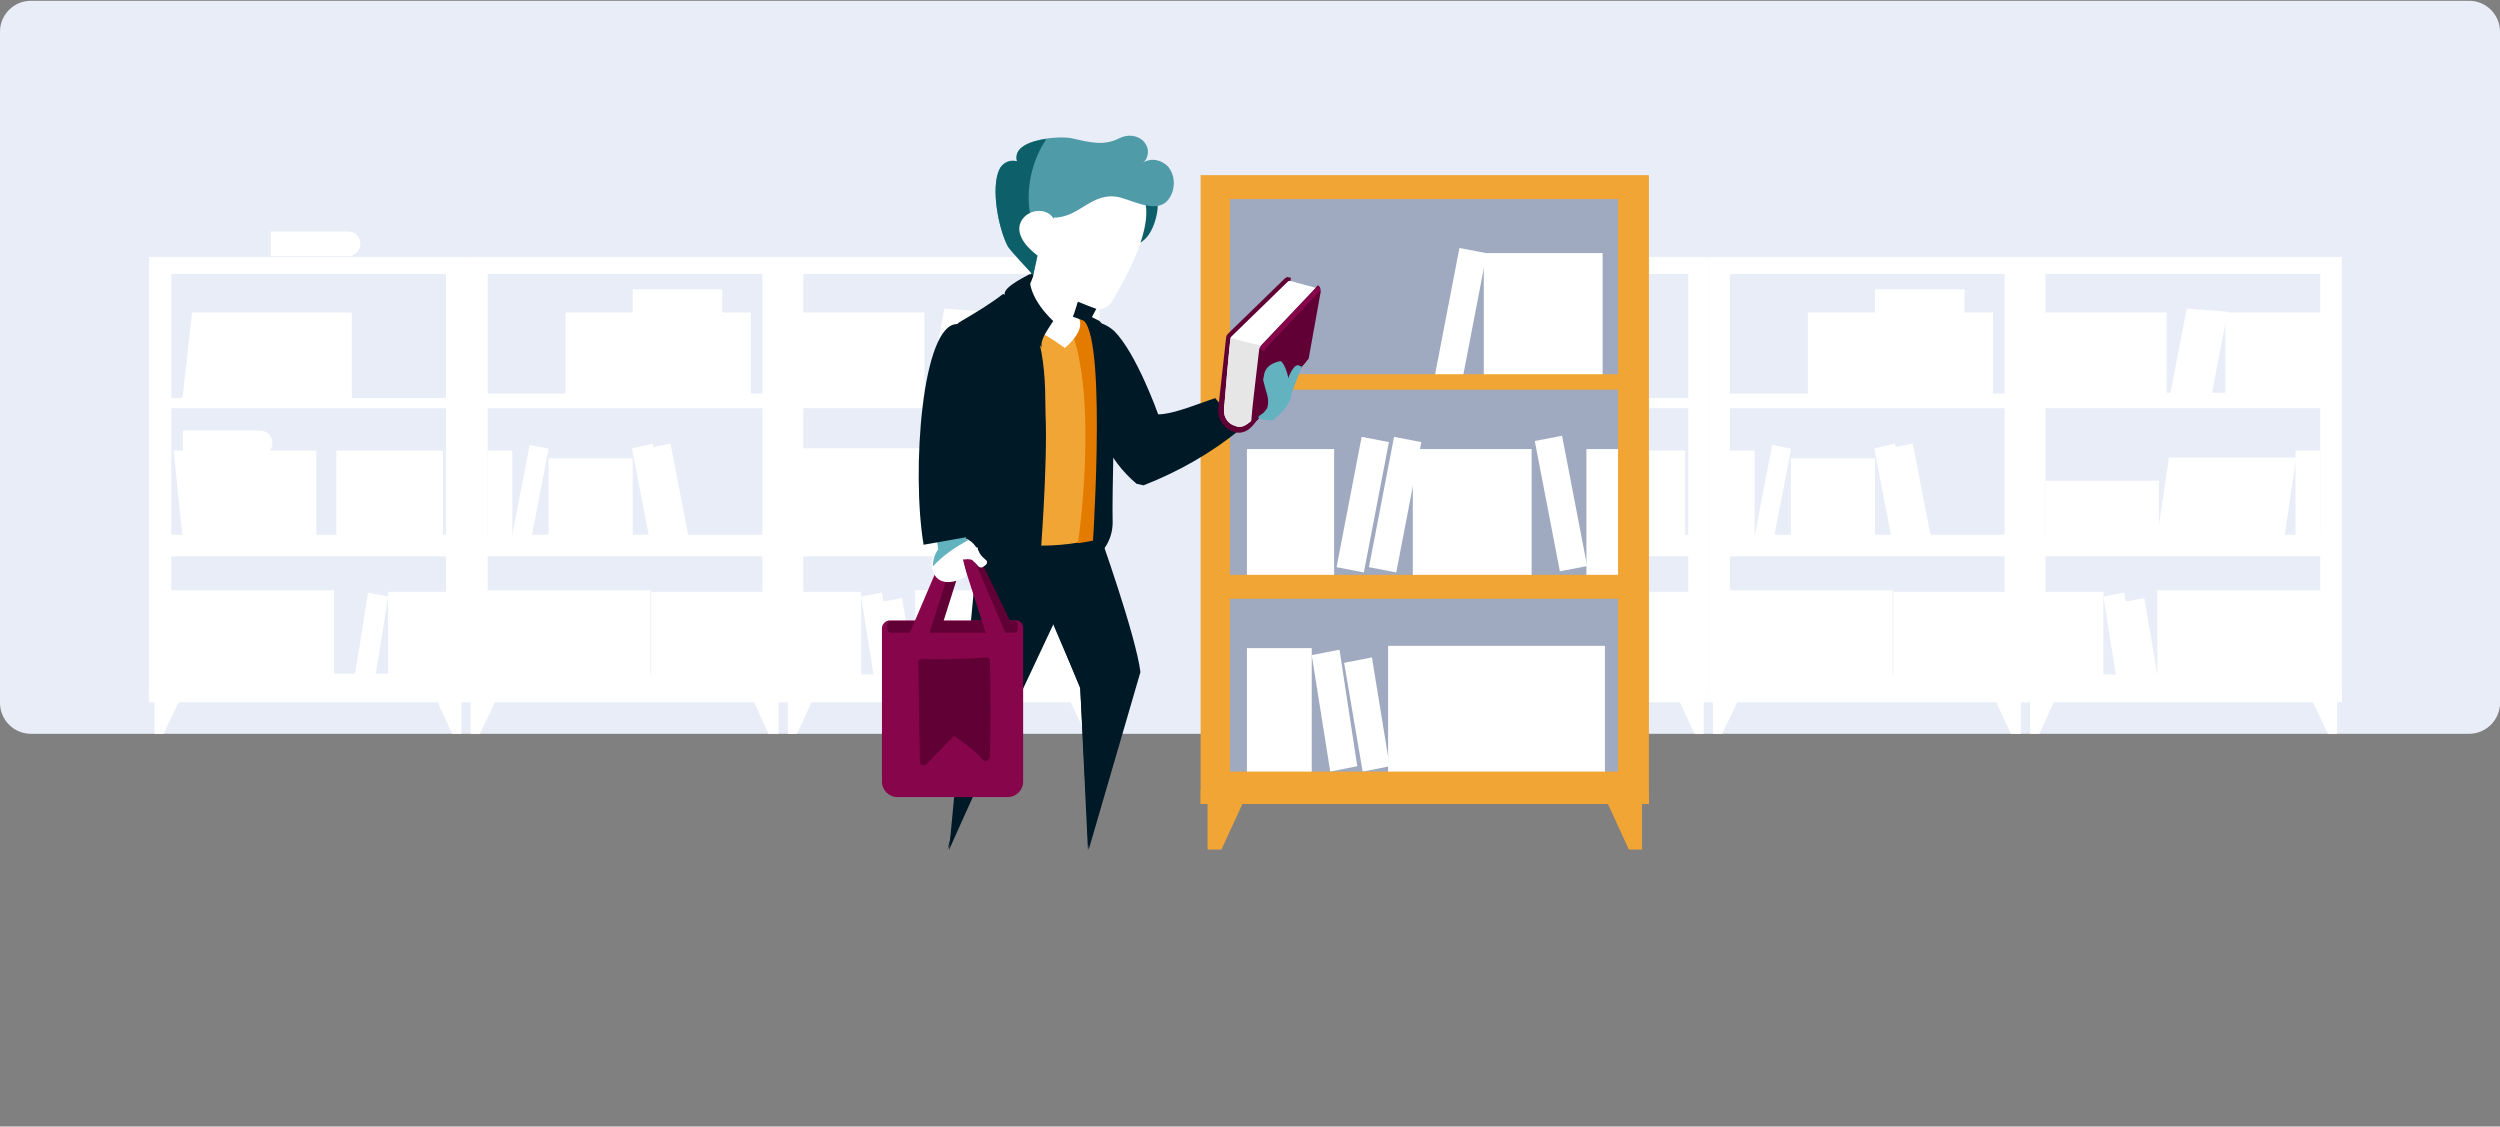<?xml version="1.0" encoding="utf-8"?>
<!-- Generator: Adobe Illustrator 24.3.0, SVG Export Plug-In . SVG Version: 6.00 Build 0)  -->
<svg version="1.1" id="Layer_1" xmlns="http://www.w3.org/2000/svg" xmlns:xlink="http://www.w3.org/1999/xlink" x="0px" y="0px"
	 viewBox="0 0 324 146" style="enable-background:new 0 0 324 146;" xml:space="preserve">
<rect x="0" y="0" width="324" height="146" fill="#808080" stroke="none"/>
<style type="text/css">
	.st0{fill:#E9EDF8;}
	.st1{fill:#FFFFFF;}
	.st2{fill:#9FA9BF;}
	.st3{fill:#F0A534;}
	.st4{fill:#001927;}
	.st5{fill:#63B2BF;}
	.st6{fill:#509BA8;}
	.st7{fill:#610034;}
	.st8{fill:#E6E6E6;}
	.st9{fill:#87064B;}
	.st10{fill:#E47B01;}
	.st11{fill:#0D6069;}
</style>
<g>
	<path class="st0" d="M4,0.1h316c2.2,0,4,1.8,4,4v87c0,2.2-1.8,4-4,4H4c-2.2,0-4-1.8-4-4v-87C0,1.9,1.8,0.1,4,0.1z"/>
	<g>
		<g>
			<g id="Layer_2_1_">
				<g>
					<path class="st1" d="M35.1,33.2V30h10c0.9,0,1.6,0.7,1.6,1.6l0,0c0,0.9-0.7,1.6-1.6,1.6c0,0,0,0,0,0H35.1z"/>
					<path class="st1" d="M23.7,59v-3.2h10c0.9,0,1.6,0.7,1.6,1.6l0,0l0,0c0,0.9-0.7,1.6-1.6,1.6L23.7,59L23.7,59z"/>
					<polygon class="st1" points="23.6,52 45.6,52 45.6,40.5 24.9,40.5 					"/>
					<rect x="43.6" y="58.4" class="st1" width="13.8" height="11.6"/>
					<rect x="21.6" y="76.5" class="st1" width="21.7" height="11.6"/>
					<polygon class="st1" points="23.7,70 41,70 41,58.4 22.5,58.4 					"/>
					<rect x="50.3" y="76.7" class="st1" width="9" height="11.6"/>
					<polygon class="st1" points="48.6,88 46,87.5 47.7,76.8 50.3,77.3 					"/>
					<polygon class="st1" points="58.6,95.1 59.8,95.1 59.8,89 55.8,89 					"/>
					<polygon class="st1" points="21.2,95.1 20,95.1 20,89 24.1,89 					"/>
					<path class="st1" d="M19.3,33.3V91h41.1V33.3H19.3z M22.2,72.1h35.6v15.2H22.2L22.2,72.1z M22.2,52.9h35.6v16.4H22.2L22.2,52.9
						z M22.2,35.5h35.6v16.1H22.2L22.2,35.5z"/>
					<path class="st1" d="M19.3,89.7V91h41.1v-1.3H19.3z"/>
					<g>
						<rect x="83.1" y="40.5" class="st1" width="14.2" height="11.6"/>
						<rect x="73.3" y="40.5" class="st1" width="13.8" height="11.6"/>
						<rect x="63.2" y="58.4" class="st1" width="3.2" height="11.6"/>
						<rect x="62.6" y="76.5" class="st1" width="21.7" height="11.6"/>
						<rect x="82" y="37.5" class="st1" width="11.6" height="3.2"/>
						<rect x="71.1" y="59.4" class="st1" width="10.9" height="10.5"/>
						<polygon class="st1" points="84.2,70 86.9,69.5 84.6,57.5 81.9,58.1 						"/>
						<polygon class="st1" points="86.6,70 89.2,69.4 86.9,57.5 84.3,58 						"/>
						<rect x="84.4" y="76.7" class="st1" width="14.8" height="11.6"/>
						
							<rect x="62.6" y="62.6" transform="matrix(0.189 -0.982 0.982 0.189 -6.967 119.296)" class="st1" width="12.2" height="2.5"/>
						<polygon class="st1" points="99.6,95.1 100.9,95.1 100.9,89 96.8,89 						"/>
						<polygon class="st1" points="62.2,95.1 61,95.1 61,89 65.1,89 						"/>
						<path class="st1" d="M60.4,33.3V91h41.1V33.3H60.4z M63.2,72.1h35.6v15.2H63.2V72.1z M63.2,52.9h35.6v16.4H63.2V52.9z
							 M63.2,35.5h35.6v15.5H63.2V35.5z"/>
						<path class="st1" d="M60.4,89.7V91h41.1v-1.3H60.4z"/>
						<rect x="103.5" y="40.5" class="st1" width="16.3" height="11.6"/>
						<rect x="103.5" y="58.1" class="st1" width="16.3" height="11.6"/>
						<rect x="127.4" y="40.5" class="st1" width="13.4" height="11.6"/>
						<polygon class="st1" points="125.4,52.4 120.1,51.9 122.4,40 127.7,40.4 						"/>
						<rect x="136.5" y="58.4" class="st1" width="3.2" height="11.6"/>
						<rect x="118.6" y="76.5" class="st1" width="21.8" height="11.6"/>
						<rect x="103.5" y="76.7" class="st1" width="8.1" height="11.6"/>
						<polygon class="st1" points="113.3,88 115.9,87.5 114.3,76.8 111.6,77.3 						"/>
						<polygon class="st1" points="115.9,88 118.6,87.5 116.9,77.5 114.3,78 						"/>
						<polygon class="st1" points="103.3,95.1 102.1,95.1 102.1,89 106.1,89 						"/>
						<polygon class="st1" points="140.7,95.1 141.9,95.1 141.9,89 137.8,89 						"/>
						<path class="st1" d="M101.4,33.3V91h41.1V33.3H101.4z M139.7,87.4h-35.6V72.1h35.6L139.7,87.4z M139.7,69.3h-35.6V52.9h35.6
							L139.7,69.3z M139.7,50.9h-35.6V35.5h35.6L139.7,50.9z"/>
						<path class="st1" d="M101.4,89.7V91h41.1v-1.3H101.4z"/>
					</g>
				</g>
			</g>
			<g id="Layer_2-2">
				<g>
					<path class="st1" d="M196.1,33.2V30h10c0.9,0,1.6,0.7,1.6,1.6l0,0c0,0.9-0.7,1.6-1.6,1.6h0H196.1z"/>
					<path class="st1" d="M184.7,59v-3.2h10c0.9,0,1.6,0.7,1.6,1.6l0,0l0,0c0,0.9-0.7,1.6-1.6,1.6l0,0L184.7,59L184.7,59z"/>
					<polygon class="st1" points="184.6,52 206.6,52 206.6,40.5 185.9,40.5 					"/>
					<rect x="204.6" y="58.4" class="st1" width="13.8" height="11.6"/>
					<rect x="182.6" y="76.5" class="st1" width="21.7" height="11.6"/>
					<polygon class="st1" points="184.7,70 202,70 202,58.4 183.5,58.4 					"/>
					<rect x="211.3" y="76.7" class="st1" width="9" height="11.6"/>
					<polygon class="st1" points="209.6,88 207,87.5 208.6,76.8 211.3,77.3 					"/>
					<polygon class="st1" points="219.6,95.1 220.8,95.1 220.8,89 216.8,89 					"/>
					<polygon class="st1" points="182.2,95.1 181,95.1 181,89 185.1,89 					"/>
					<path class="st1" d="M180.3,33.3V91h41.1V33.3H180.3z M183.2,72.1h35.6v15.2h-35.6L183.2,72.1z M183.2,52.9h35.6v16.4h-35.6
						L183.2,52.9z M183.2,35.5h35.6v16.1h-35.6L183.2,35.5z"/>
					<path class="st1" d="M180.3,89.7V91h41.1v-1.3H180.3z"/>
					<g>
						<rect x="244.1" y="40.5" class="st1" width="14.2" height="11.6"/>
						<rect x="234.3" y="40.5" class="st1" width="13.8" height="11.6"/>
						<rect x="224.2" y="58.4" class="st1" width="3.2" height="11.6"/>
						<rect x="223.6" y="76.5" class="st1" width="21.7" height="11.6"/>
						<rect x="243" y="37.5" class="st1" width="11.6" height="3.2"/>
						<rect x="232.1" y="59.4" class="st1" width="10.9" height="10.5"/>
						<polygon class="st1" points="245.2,70 247.9,69.5 245.6,57.5 242.9,58.1 						"/>
						<polygon class="st1" points="247.6,70 250.2,69.4 247.9,57.5 245.3,58 						"/>
						<rect x="245.4" y="76.7" class="st1" width="14.8" height="11.6"/>
						
							<rect x="223.6" y="62.6" transform="matrix(0.189 -0.982 0.982 0.189 123.633 277.4)" class="st1" width="12.2" height="2.5"/>
						<polygon class="st1" points="260.6,95.1 261.9,95.1 261.9,89 257.8,89 						"/>
						<polygon class="st1" points="223.2,95.1 222,95.1 222,89 226.1,89 						"/>
						<path class="st1" d="M221.4,33.3V91h41.1V33.3H221.4z M224.2,72.1h35.6v15.2h-35.6V72.1z M224.2,52.9h35.6v16.4h-35.6V52.9z
							 M224.2,35.5h35.6v15.5h-35.6V35.5z"/>
						<path class="st1" d="M221.4,89.7V91h41.1v-1.3H221.4z"/>
						<rect x="264.5" y="40.5" class="st1" width="16.3" height="11.6"/>
						<rect x="288.4" y="40.5" class="st1" width="13.4" height="11.6"/>
						<polygon class="st1" points="286.4,52.4 281.1,51.9 283.4,40 288.7,40.4 						"/>
						<rect x="297.5" y="58.4" class="st1" width="3.2" height="11.6"/>
						<rect x="265.1" y="62.3" class="st1" width="14.7" height="8.8"/>
						<rect x="279.6" y="76.5" class="st1" width="21.8" height="11.6"/>
						<polygon class="st1" points="296,70 279.5,70 281.1,59.3 297.6,59.3 						"/>
						<rect x="264.5" y="76.7" class="st1" width="8.1" height="11.6"/>
						<polygon class="st1" points="274.3,88 276.9,87.5 275.3,76.8 272.6,77.3 						"/>
						<polygon class="st1" points="276.9,88 279.6,87.5 277.9,77.5 275.3,78 						"/>
						<polygon class="st1" points="264.3,95.1 263.1,95.1 263.1,89 267.1,89 						"/>
						<polygon class="st1" points="301.7,95.1 302.9,95.1 302.9,89 298.8,89 						"/>
						<path class="st1" d="M262.4,33.3V91h41.1V33.3H262.4z M300.7,87.4h-35.6V72.1h35.6L300.7,87.4z M300.7,69.3h-35.6V52.9h35.6
							L300.7,69.3z M300.7,50.9h-35.6V35.5h35.6L300.7,50.9z"/>
						<path class="st1" d="M262.4,89.7V91h41.1v-1.3H262.4z"/>
					</g>
				</g>
			</g>
		</g>
		<g>
			<g>
				<g>
					<g>
						<rect x="158" y="24.6" class="st1" width="52.6" height="76"/>
						<rect x="157.8" y="24.6" class="st2" width="52.6" height="76"/>
						<rect x="192.3" y="32.8" class="st1" width="15.4" height="16.4"/>
						
							<rect x="180.7" y="39.1" transform="matrix(0.189 -0.982 0.982 0.189 113.341 219.087)" class="st1" width="17.2" height="3.6"/>
						<rect x="161.6" y="58.2" class="st1" width="11.3" height="16.4"/>
						<rect x="205.6" y="58.2" class="st1" width="4.2" height="16.4"/>
						<rect x="179.9" y="83.7" class="st1" width="28.1" height="16.4"/>
						<rect x="183.1" y="58.2" class="st1" width="15.4" height="16.4"/>
						
							<rect x="172.1" y="63.6" transform="matrix(0.189 -0.982 0.982 0.189 82.436 230.489)" class="st1" width="17.2" height="3.6"/>
						
							<rect x="167.9" y="63.6" transform="matrix(0.189 -0.982 0.982 0.189 79.03 226.364)" class="st1" width="17.2" height="3.6"/>
						<rect x="161.6" y="84" class="st1" width="8.4" height="16.4"/>
						<polygon class="st1" points="172.4,100 175.9,99.3 173.6,84.2 170,84.9 						"/>
						<polygon class="st1" points="176.6,100 180.1,99.3 177.8,85.2 174.2,85.9 						"/>
						
							<rect x="200.5" y="56.7" transform="matrix(0.982 -0.189 0.189 0.982 -8.7 39.366)" class="st1" width="3.6" height="17.2"/>
						<polygon class="st3" points="158.3,110.1 156.5,110.1 156.5,101.4 162.3,101.4 						"/>
						<polygon class="st3" points="211.1,110.1 212.8,110.1 212.8,101.4 207.1,101.4 						"/>
						<path class="st3" d="M155.6,22.7v81.5h58.1V22.7H155.6z M209.7,100h-50.3V77.6h50.3V100z M209.7,74.5h-50.3v-24h50.3V74.5z
							 M209.7,48.5h-50.3V25.8h50.3V48.5z"/>
						<path class="st3" d="M155.6,102.4v1.8h58.1v-1.8H155.6z"/>
					</g>
					<g>
						<g>
							<path class="st4" d="M140,89.1l1.1,21l6.7-23c-0.6-4.8-5.4-18.2-5.4-18.2l-9.9,2.7L140,89.1z"/>
							<path class="st4" d="M135.1,69.9l-2.7,0.7l7.6,18.6l1,21c1.1-6.3,1.1-15.4,2.5-21.6L135.1,69.9z"/>
							<path class="st4" d="M136.4,79.7c-0.3-1.3,2-9.3,1.7-10.6l-10.3-1.8c-0.2,0-0.5-0.1-0.7-0.1l-4.1,43
								C122.9,110.1,136.6,80.5,136.4,79.7z"/>
							<path class="st4" d="M122.8,110.1l18.7-39.8l-8.2,0.2C133.2,70.4,123,109.4,122.8,110.1z"/>
							<path class="st4" d="M157.5,51.6c-1.9,0.6-5.4,2.1-7.4,2.1c0,0-2.8-7.9-5.7-10.8c-1.1-1-2.5-1.4-3.9-1.3
								c-1.6,0.4-1.6,2.4-2,3.9l4.4,11.3c1,2.3,2.5,4.3,4.4,5.9l0.9,0.2c4.6-1.8,8.8-4.2,12.6-7.3L157.5,51.6z"/>
							<g>
								<g>
									<path class="st5" d="M160.1,49.8c0.3-0.7,1.3-0.2,1.9,0.1c0.3,0.5,0,0.2,0.7,0.3c0,0,2.1-0.7,2.1-0.7c0,0,0.1,0.1,0.1,0.1
										c0.4,0.4,0.8,0.8,1.3,1.1c0.3,0.2,0.6,0.4,0.9,0.5c-0.5,1-1.1,2-2,2.7c-0.7,0.4-4.9,0.7-4.9,0.7l-1.6-0.6
										c0.5-0.8,0.7-1.7,0.3-2.6l0,0C159.5,51,159.9,50.4,160.1,49.8z"/>
									<path class="st6" d="M162.5,50.3c-1.1,0.7-2.9,0.6-2.3-0.6c0.3-0.7,3.7-0.7,4.4-0.4C164.7,49.6,163,50,162.5,50.3z"/>
									<path class="st6" d="M163.9,47.6c0.3-0.7,3.3,2.2,3.4,2.7c0.3,1-1.3,2.9-2.1,3.7c-2.5,1.2-0.9-1.4-0.9-1.4
										s-0.8-4.1-0.5-4.7L163.9,47.6z"/>
								</g>
								<g>
									<path class="st7" d="M166.5,36.1l-7.3,7.1c-0.2,0.2-0.3,0.4-0.3,0.6c-0.2,1.7-1,9-1,9c-0.2,1.3,0.6,2.6,1.8,3.1l0,0
										c0.9,0.4,1.9,0.1,2.5-0.6l7.1-8.5l0.2-0.4l1.6-8.9c0-0.2-0.1-0.4-0.3-0.5c0,0,0,0,0,0l-1.9,2.1l-1.9-0.5l0.3-2.6l-0.5-0.1
										C166.7,36,166.6,36,166.5,36.1z"/>
									<path class="st1" d="M166.9,36.5l-7.4,7.2c-0.1,0.1-0.8,8.6-0.8,8.6c-0.1,0.5-0.1,1,0,1.5c0.2,0.7,0.7,1.2,1.4,1.4
										c1.1,0.5,2.1-0.7,2.8-1.4c0.4-0.5,6-7,6.1-7.2l0.1-0.2l1.7-8.7c0-0.2-0.1-0.4-0.3-0.4c0,0,0,0,0,0l-3.3-0.9
										C167.1,36.4,167,36.4,166.9,36.5z"/>
									<path class="st8" d="M166.3,46.5c-1.5-0.7-0.6-1.5-2.3-1.6c-0.5,0-4.1-1-4.5-1.1c-0.2,1.1-0.8,8.4-0.8,8.5
										c-0.1,0.5-0.1,1,0,1.5c0.2,0.7,0.7,1.2,1.4,1.4c1.1,0.5,2.1-0.7,2.8-1.4c0.4-0.4,3.8-4.4,5.4-6.3
										C167.6,47.1,167,46.8,166.3,46.5z"/>
									<path class="st7" d="M162.2,55.3l7.1-8.5l0.2-0.4l1.6-8.9c0-0.2-0.1-0.4-0.3-0.5c0,0,0,0,0,0l-7.3,7.7
										c-0.1,0.1-0.2,0.3-0.3,0.5C163,47.1,161.9,55.6,162.2,55.3z"/>
									<g>
										<path class="st9" d="M170.8,37.1l-7.3,7.7c-0.1,0.1-0.2,0.2-0.2,0.4c0.2,0.1,0.4,0.3,0.6,0.4l0-0.1c0-0.2,0.1-0.4,0.3-0.5
											l6.9-7.3l0,0C171.2,37.4,171,37.2,170.8,37.1C170.8,37.1,170.8,37.1,170.8,37.1z"/>
										<path class="st7" d="M169.6,46.5l1.6-8.9l-6.9,7.3c-0.1,0.1-0.2,0.3-0.3,0.5c-0.2,1.4-0.9,7-1.1,9.1l6.5-7.8L169.6,46.5z"
											/>
									</g>
								</g>
								<path class="st5" d="M163.2,53.9c0.2-0.2,1-0.5,1.1-1.3c0.2-1.1-0.2-1.6-0.6-3.4c0,0,0.1-0.5,0.1-0.5
									c0.2-1.7,2.2-1.9,2.2-1.9c1,0.9,1.2,3.7,1.3,4.1c0.3,1-1.1,2.5-1.9,3.2c-0.2,0.1-0.4,0.4-0.6,0.4
									C164.7,54.4,162.6,54.5,163.2,53.9z"/>
								<path class="st5" d="M165.3,51.2L167,52l1.7-4.5l-0.3-0.1c-0.6-0.4-1.3,1.1-1.5,1.8L165.3,51.2z"/>
							</g>
							<path class="st3" d="M143.2,48.1c0.8-3.7-1.4-7.5-5.1-8.5l-0.1,0l-4.1-1.1l-3.6,0.5c-1.4,0.2-7.9,8.8-9.7,10.2l4.4,3.7
								l1.8,10.5l-0.9,2l-1.2,3.7c3,1.1,6.1,1.7,9.3,1.6c3.1,0.1,6.3-0.3,9.3-1.2L143.2,48.1z"/>
							<path class="st10" d="M139.7,70.4c1.3-0.2,2.5-0.4,3.7-0.8l-0.2-21.5c0.8-3.7-1.4-7.5-5.1-8.5l-0.1,0l-1.1-0.3
								C142.4,45.7,140.5,64.8,139.7,70.4z"/>
							<path class="st1" d="M140,42c0,1.5-2,3.1-2,3.1s-4-3-6-3.1c-1.5-0.1,1.8-2.7,4-2.7S140,40.5,140,42z"/>
							<path class="st4" d="M134.8,72.7c0,0,1-12.5,0.7-19.1c-0.1-2.6,0.5-13.5-5.5-15.5c-1.7,1.3-3.5,2.4-5.4,3.5
								c-0.9,0.5-1.5,1.4-1.4,2.5l1.8,26.6C125,70.7,128,71.1,134.8,72.7z"/>
							<path class="st4" d="M144.5,47.6c0,3.4-0.4,16.7-0.3,20.1c0,2-1,3.8-2.7,4.9c0,0,2-28-1-31l-2-2l4,2
								C143.9,43.2,144.6,45.4,144.5,47.6z"/>
							<path class="st4" d="M134,35.1c2-2,8.5,2.5,8.4,4.3c0,0-0.8,1.6-1.3,2.4L131,38.1L134,35.1z"/>
							<g>
								<path class="st11" d="M148.4,23.7c0,0,2.4,0.9,1.4,4.6s-3.1,3.4-3.1,3.4"/>
								<path class="st1" d="M136.7,42c-1.7-0.2-3.5-2.1-4-3.8c0.5-0.8,0.9-1.5,1.2-2.4l0-0.3c-3.1-2.4-4.2-6.6-2.6-10.2
									c1.7-3.5,5.4-5.7,9.3-5.5l4.1,1.6c2,0.8,2.7,2.2,3.5,4.1c1.6,3.8-2.5,10.9-4.1,13.6c-0.4,0.7-1.3,1.1-2.1,0.9
									c-0.8-0.3-1.6-0.6-2.3-0.9c-0.2,0.4-0.6,2.5-1.3,2.8L136.7,42z"/>
								<path class="st6" d="M148.7,20.2c-0.1,0.4-0.3,0.7-0.6,0.9c1.1-0.7,2.4-0.4,3.3,0.5c0.8,1,0.9,2.3,0.5,3.4
									c-1.2,3.1-4.5,1.2-6.7,0.6c-3.7-0.9-5.2,2.6-8.6,2.6l-2.1,4.7l-0.6,2.8c0-0.2-3-3.4-3.3-3.8c-1.2-2.3-2.2-7.5-1.1-9.9
									c0.4-0.9,1.3-1.4,2.3-1.1c-0.7-2.9,5.3-3.3,7-3c2.3,0.5,4.2,1.1,6.3,0c1-0.5,2.2-0.4,3,0.3
									C148.7,18.8,148.9,19.5,148.7,20.2z"/>
								<path class="st11" d="M134.9,19.2c0.2-0.4,0.5-0.8,0.7-1.2c-2.1,0.3-4.3,1.1-3.8,2.9c-0.9-0.2-1.9,0.2-2.3,1.1
									c-1.1,2.4-0.1,7.6,1.1,9.9c0.2,0.5,3.3,3.7,3.3,3.8l0.6-2.8l0.6-1.3C132.6,28.1,132.9,23,134.9,19.2z"/>
							</g>
							<g>
								<path class="st3" d="M137.6,42.1L137.6,42.1L137.6,42.1L137.6,42.1z"/>
								<path class="st3" d="M137.6,42.1C137.6,42.1,137.6,42.1,137.6,42.1C137.6,42.1,137.6,42.1,137.6,42.1L137.6,42.1L137.6,42.1
									z"/>
							</g>
						</g>
						<path class="st1" d="M136.7,29.2c0.1-0.3,0.1-0.6-0.1-0.8c-1.1-1.9-4.3-1.1-4.5,1.1c-0.1,1.8,2,3.5,3.4,4.3"/>
					</g>
				</g>
				<path class="st9" d="M115.3,80.4h16.3c0.6,0,1,0.4,1,1v19.9c0,1.1-0.9,2-2,2h-14.3c-1.1,0-2-0.9-2-2V81.4
					C114.3,80.9,114.8,80.4,115.3,80.4z"/>
				<path class="st7" d="M115.5,80.5h15.9c0.3,0,0.5,0.2,0.5,0.5v0.5c0,0.3-0.2,0.5-0.5,0.5h-15.9c-0.3,0-0.5-0.2-0.5-0.5V81
					C115,80.7,115.2,80.5,115.5,80.5z"/>
				<polygon class="st7" points="124.9,72.2 123.3,72.2 118.9,81.5 121.9,81.7 				"/>
				<polygon class="st9" points="123.6,72.2 122.1,72.2 117.7,82.5 120.2,82.8 				"/>
				<polygon class="st7" points="125.3,72.2 126.9,72.2 131.3,81.3 128.8,81.5 				"/>
				<polygon class="st9" points="124.6,72.2 126.1,72.2 130.5,82.5 128,82.8 				"/>
			</g>
			<path class="st1" d="M127.8,72.6c-0.2-0.2-0.5-0.4-0.7-0.7c-0.2-0.2-0.2-0.5-0.4-0.7c-0.3-0.5-0.7-1-1.3-1.3
				c-0.1,0-0.2-0.1-0.3-0.1c0-0.4,0.1-0.9,0.1-1.3c0.8-3.1,1-6.4,0.5-9.6c-0.4-1.1-0.6-2.3-0.5-3.4l-5.1-0.9
				c0.1,5.5,0.5,11,1.4,16.5c-0.8,0.9-1,2.1-0.5,3.2c0.9,1.9,3.4,1,4.3,0.3l-0.5-2.1c0,0,0,0,0,0c0,0,0,0,0,0c0,0,0,0,0,0l0.1,0
				c0,0,0.1,0,0.1,0c0,0,0.1,0,0.1,0c0.2,0,0.3-0.1,0.5,0c0,0,0,0,0,0c0,0,0,0,0,0c0,0,0.1,0,0.1,0c0,0,0.1,0,0.1,0c-0.1,0,0,0,0,0
				c0.1,0,0.1,0.1,0.2,0.1c0,0,0.1,0,0.1,0.1c0.1,0,0,0,0,0c0.3,0.2,0.5,0.5,0.7,0.7c0.2,0.2,0.5,0.2,0.7,0
				C128,73.1,128,72.8,127.8,72.6z"/>
			<path class="st5" d="M120.9,73.4c1.3-1.4,2.9-2.5,4.6-3.4c-0.1,0-0.2-0.1-0.3-0.1c0-0.4,0.1-0.9,0.1-1.3c0.8-3.1,1-6.4,0.5-9.6
				c-0.4-1.1-0.6-2.3-0.5-3.4l-5.1-0.9c0.1,5.5,0.5,11,1.4,16.5C121.2,71.7,120.9,72.5,120.9,73.4z"/>
			<path class="st4" d="M125.9,69.5l1.5-16.8c0,0,2.3-10.5-3.3-10.7c-4.6-0.2-6,19.1-4.4,28.6"/>
			<path class="st4" d="M130.2,38.1L130.2,38.1c1.2,2.6,2.9,4.9,4.8,6.9c-0.2-1.1,0.9-2.4,1.5-3.4c0,0-3.5-3.1-3-6.1
				C133.4,35.6,130.1,37.1,130.2,38.1z"/>
			<path class="st7" d="M128.3,85.7c0-0.1,0-0.1,0-0.2c-0.1-0.2-0.2-0.3-0.5-0.3c-2.7,0.2-5.5,0.3-8.3,0.2c-0.3,0-0.5,0.2-0.5,0.5
				c0.1,3.7,0.1,7.5,0.2,11.2c0,0.5,0,1.1,0,1.6c0,0.3,0.2,0.5,0.5,0.5c0.1,0,0.2-0.1,0.3-0.1c1.2-1.2,2.4-2.5,3.6-3.7
				c1.4,0.8,2.7,1.9,3.8,3.1c0.3,0.4,0.8,0,0.9-0.4C128.4,94,128.4,89.8,128.3,85.7z"/>
		</g>
	</g>
</g>
</svg>
